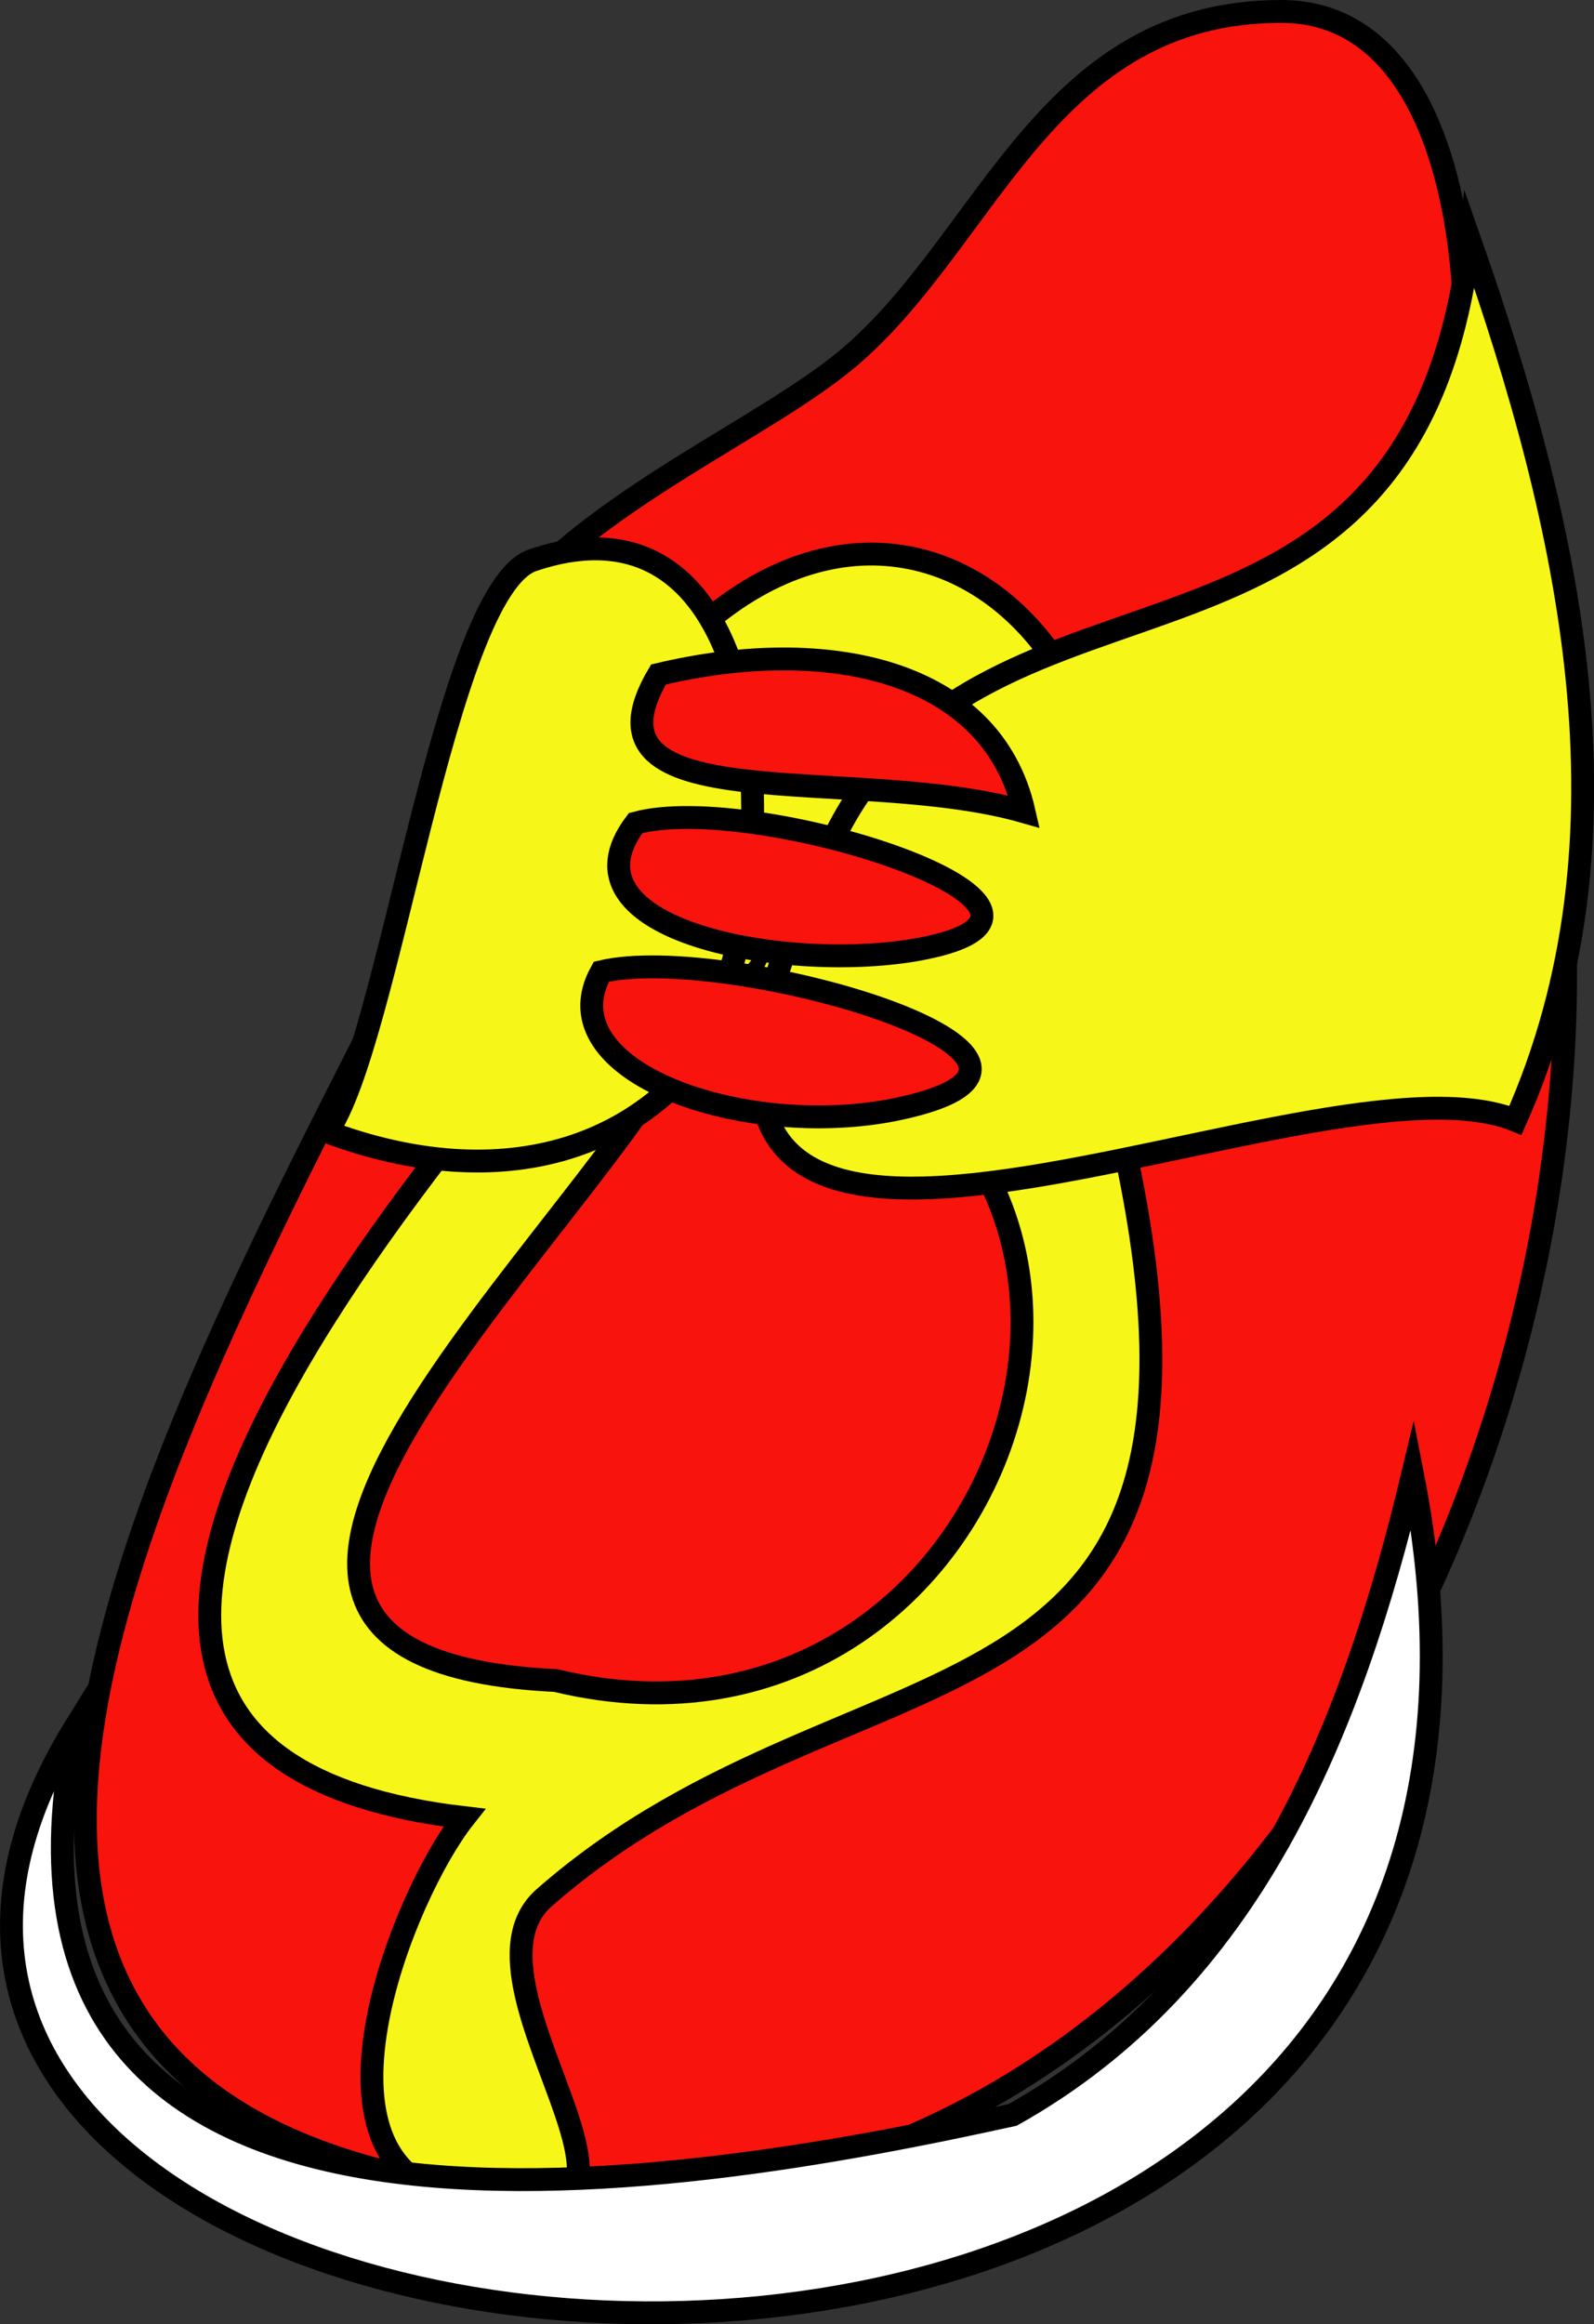 <svg xmlns="http://www.w3.org/2000/svg" xmlns:xlink="http://www.w3.org/1999/xlink" version="1.1" id="Layer_1" x="0px" y="0px" enable-background="new 0 0 822.05 841.89" xml:space="preserve" viewBox="357.79 344.89 104.63 152.48">
<rect x="357.79" y="344.89" width="104.63" height="152.48" fill="#333333" stroke="none"/>
<path fill-rule="evenodd" clip-rule="evenodd" fill="#F8130D" stroke="#000000" stroke-width="1.5" stroke-linecap="square" stroke-miterlimit="10" d="  M390.511,385.39c6.251-7.889,17.641-12.374,23.25-17.25c8.983-7.811,12.81-22.5,28.127-22.5c15.061,0,13.598,31.222,8.625,39  C440.917,399.651,387.745,406.9,390.511,385.39z"/>
<path fill-rule="evenodd" clip-rule="evenodd" fill="#F8130D" stroke="#000000" stroke-width="1.5" stroke-linecap="square" stroke-miterlimit="10" d="  M459.513,395.89c6.824,40.597-20.276,97.742-67.502,93c-61.375-6.163-6.23-73.819,2.25-103.5  C416.252,394.039,436.081,394.588,459.513,395.89z"/>
<path fill-rule="evenodd" clip-rule="evenodd" fill="#F7F619" stroke="#000000" stroke-width="1.5" stroke-linecap="square" stroke-miterlimit="10" d="  M431.013,417.64c-8.751-6.5-17.501-13-26.252-19.5c-8.305,12.445-58.847,61.034-16.5,66c-3.961,5.018-10.782,21.99-1.125,24.75  c19.041,5.44-0.439-13.522,6.375-19.5C414.439,451.031,441.46,460.978,431.013,417.64z M394.261,455.14  c-32.321-1.531,5.62-31.888,9.75-45C439.514,415.989,425.289,462.639,394.261,455.14z"/>
<path fill-rule="evenodd" clip-rule="evenodd" fill="#F7F619" stroke="#000000" stroke-width="1.5" stroke-linecap="square" stroke-miterlimit="10" d="  M395.761,396.64c16.2-30.535,43.029-10.977,33.002,18C415.379,410.774,395.076,411.639,395.761,396.64z"/>
<path fill-rule="evenodd" clip-rule="evenodd" fill="#FFFFFF" stroke="#000000" stroke-width="1.5" stroke-linecap="square" stroke-miterlimit="10" d="  M424.259,483.64c-21.8,4.798-69.432,13.182-61.498-25.5c-29.162,47.113,102.956,60.995,87.752-16.5  C446.484,458.509,439.916,474.872,424.259,483.64z"/>
<path fill-rule="evenodd" clip-rule="evenodd" fill="#F7F619" stroke="#000000" stroke-width="1.5" stroke-linecap="square" stroke-miterlimit="10" d="  M379.261,419.14c11.215,4.201,21.852,1.646,27-9c-1,1.25-2,2.5-3,3.75c6.169-8.078,6.715-38.059-10.5-32.25  C386.979,383.591,383.321,413.498,379.261,419.14z"/>
<path fill-rule="evenodd" clip-rule="evenodd" fill="#F7F619" stroke="#000000" stroke-width="1.5" stroke-linecap="square" stroke-miterlimit="10" d="  M454.263,360.64c-3.8,31.679-31.622,18.991-41.627,39c-20.987,41.974,30.464,12.983,44.627,18.75  C465.55,399.798,460.788,379.242,454.263,360.64z"/>
<path fill-rule="evenodd" clip-rule="evenodd" fill="#F8130D" stroke="#000000" stroke-width="1.5" stroke-linecap="square" stroke-miterlimit="10" d="  M397.261,408.64c8.27-1.971,34.932,5.735,19.498,9C406.793,419.749,393.581,415.227,397.261,408.64z"/>
<path fill-rule="evenodd" clip-rule="evenodd" fill="#F8130D" stroke="#000000" stroke-width="1.5" stroke-linecap="square" stroke-miterlimit="10" d="  M399.511,398.89c7.826-2.145,32.231,5.671,18.748,8.25C409.677,408.782,394.11,406.012,399.511,398.89z"/>
<path fill-rule="evenodd" clip-rule="evenodd" fill="#F8130D" stroke="#000000" stroke-width="1.5" stroke-linecap="square" stroke-miterlimit="10" d="  M401.011,389.14c11.039-2.629,21.876-0.356,23.998,9C413.873,394.952,395.229,398.916,401.011,389.14z"/>
</svg>
